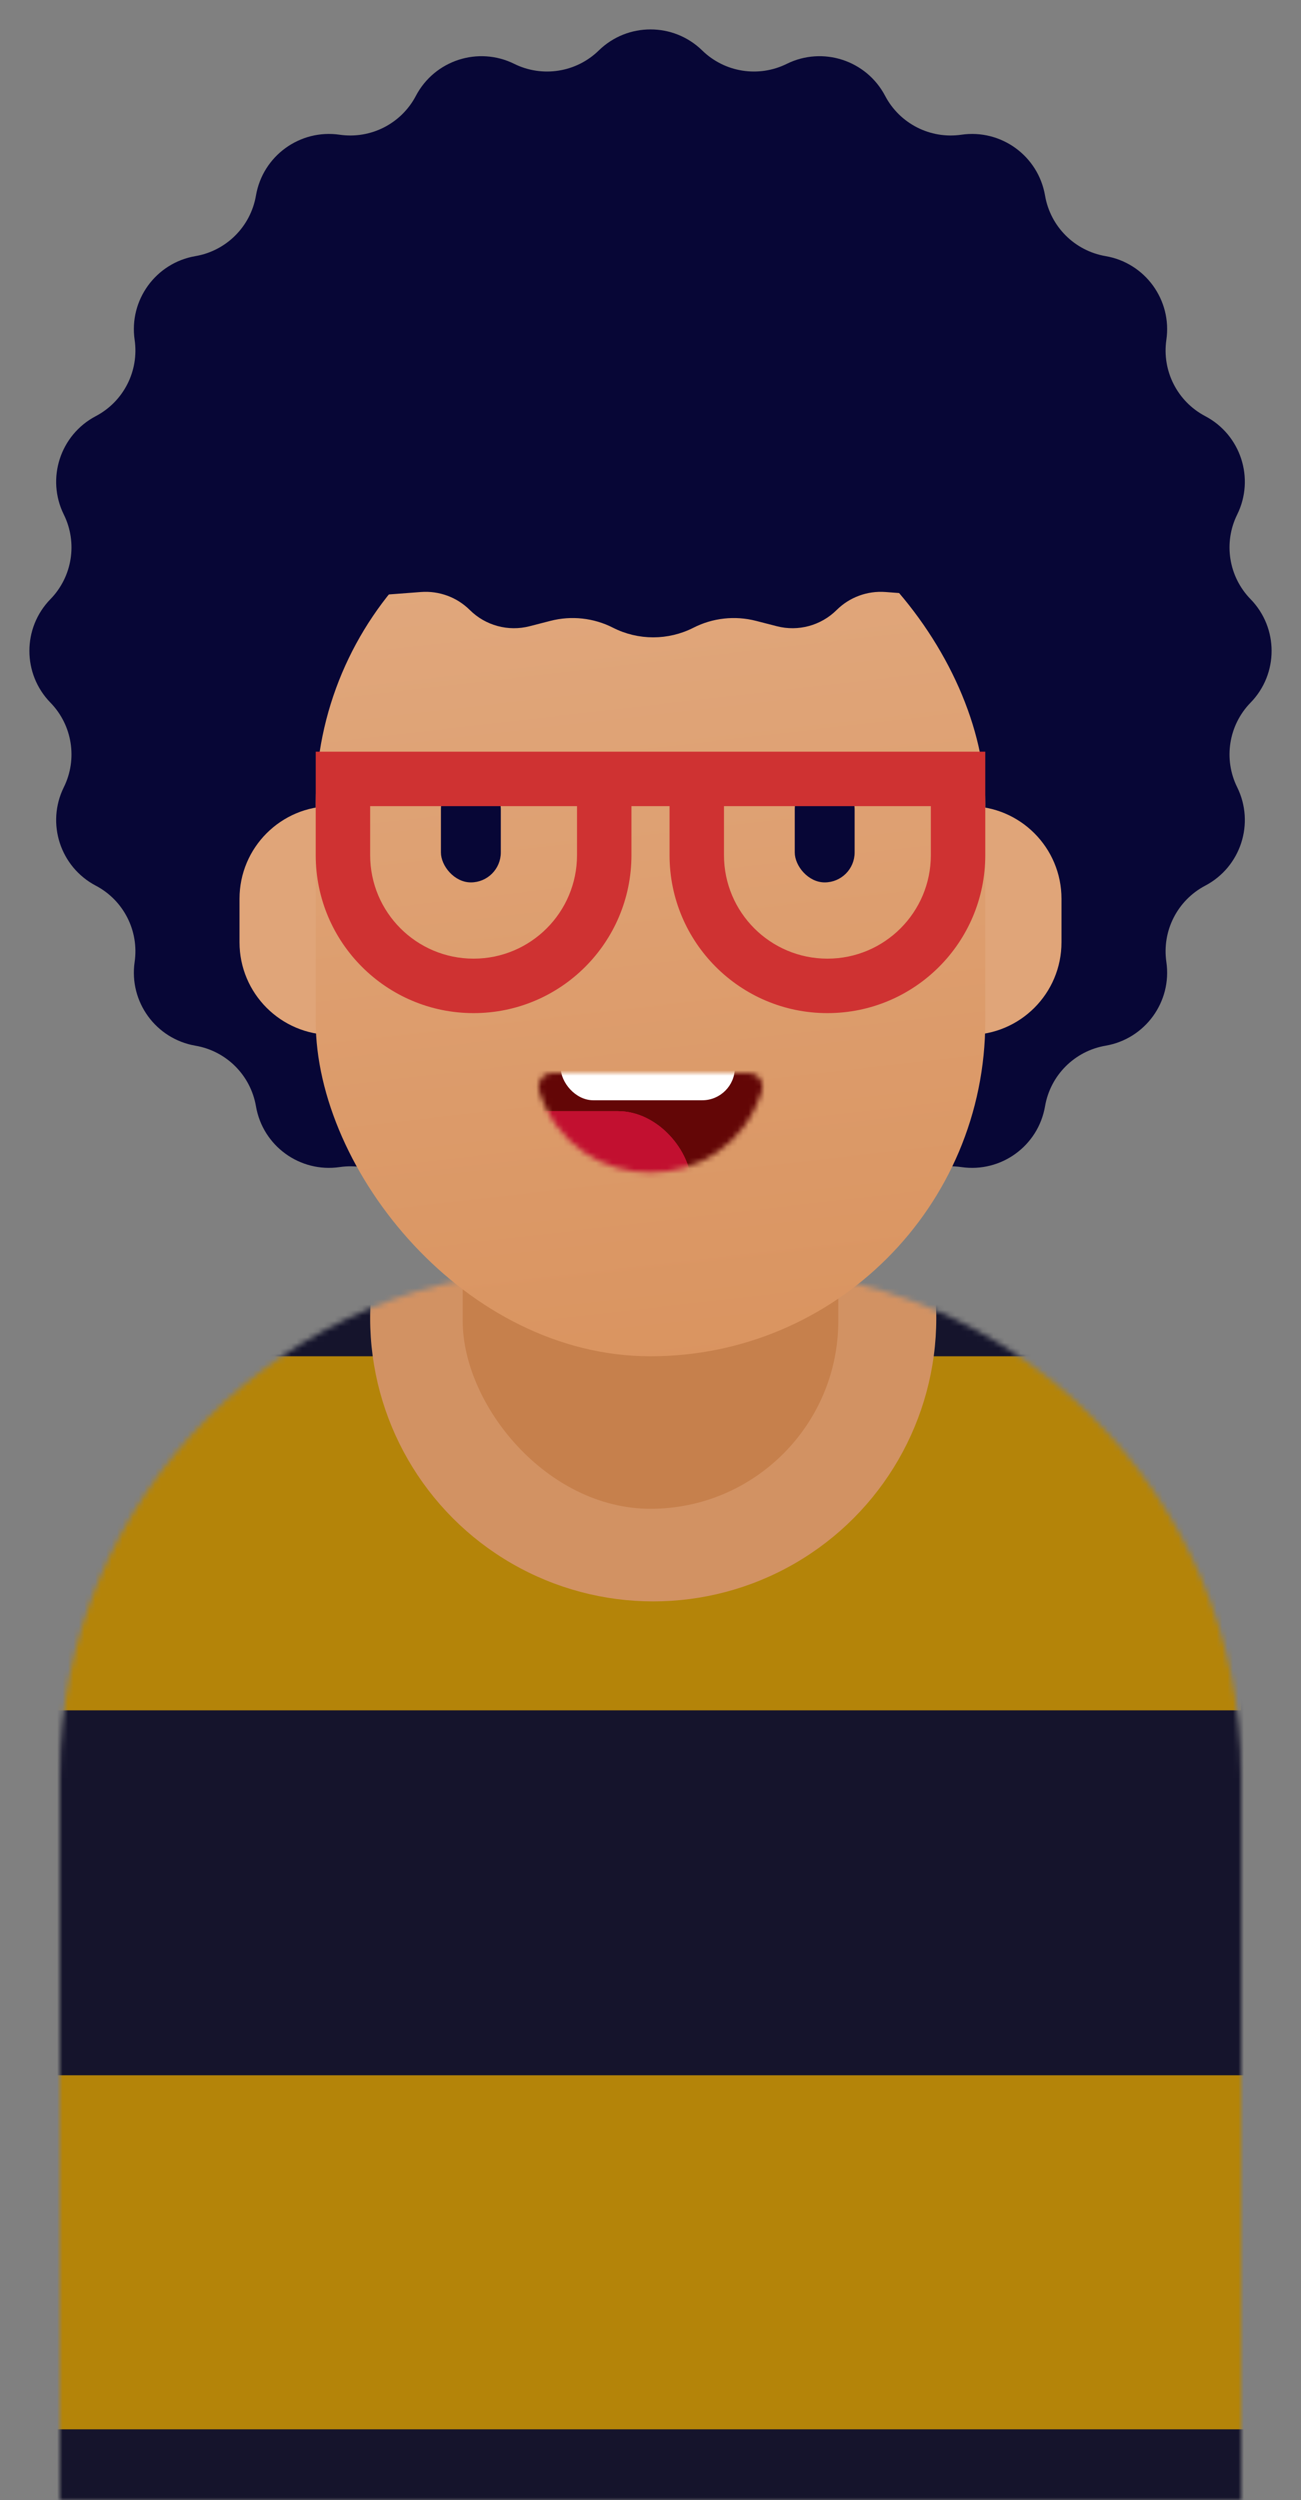 <svg width="239" height="459" viewBox="0 0 239 459" fill="none" xmlns="http://www.w3.org/2000/svg">
<rect x="0" y="0" width="239" height="459" fill="#808080" stroke="none"/>
<mask id="mask0" mask-type="alpha" maskUnits="userSpaceOnUse" x="11" y="233" width="217" height="226">
<path d="M11 326C11 274.638 52.638 233 104 233H135C186.362 233 228 274.638 228 326V459H11V326Z" fill="#15142C"/>
</mask>
<g mask="url(#mask0)">
<rect y="190" width="232" height="338" fill="#15142C"/>
<path d="M3 381H235V446H3V381Z" fill="#B48409"/>
<path d="M-4 249H228V314H-4V249Z" fill="#B48409"/>
<circle cx="120" cy="242" r="52" fill="#D29263"/>
</g>
<path d="M109.999 9.266C115.284 4.111 123.716 4.111 129.001 9.266V9.266C133.132 13.295 139.354 14.28 144.528 11.725V11.725C151.148 8.456 159.166 11.062 162.6 17.597V17.597C165.284 22.705 170.897 25.565 176.607 24.734V24.734C183.913 23.671 190.734 28.627 191.981 35.904V35.904C192.954 41.591 197.409 46.045 203.096 47.02V47.02C210.373 48.266 215.329 55.087 214.266 62.393V62.393C213.435 68.103 216.295 73.716 221.403 76.4V76.4C227.938 79.834 230.544 87.852 227.275 94.472V94.472C224.72 99.646 225.705 105.868 229.734 109.999V109.999C234.889 115.284 234.889 123.716 229.734 129.001V129.001C225.705 133.132 224.72 139.354 227.275 144.528V144.528C230.544 151.148 227.938 159.166 221.403 162.6V162.6C216.295 165.284 213.435 170.897 214.266 176.607V176.607C215.329 183.913 210.373 190.734 203.096 191.981V191.981C197.409 192.954 192.954 197.409 191.981 203.096V203.096C190.734 210.373 183.913 215.329 176.607 214.266V214.266C170.897 213.435 165.284 216.295 162.6 221.403V221.403C159.166 227.938 151.148 230.544 144.528 227.275V227.275C139.354 224.72 133.132 225.705 129.001 229.734V229.734C123.716 234.889 115.284 234.889 109.999 229.734V229.734C105.868 225.705 99.646 224.72 94.472 227.275V227.275C87.852 230.544 79.834 227.938 76.4 221.403V221.403C73.716 216.295 68.103 213.435 62.393 214.266V214.266C55.087 215.329 48.266 210.373 47.02 203.096V203.096C46.045 197.409 41.591 192.954 35.904 191.981V191.981C28.627 190.734 23.671 183.913 24.734 176.607V176.607C25.565 170.897 22.705 165.284 17.597 162.6V162.6C11.062 159.166 8.456 151.148 11.725 144.528V144.528C14.28 139.354 13.295 133.132 9.266 129.001V129.001C4.111 123.716 4.111 115.284 9.266 109.999V109.999C13.295 105.868 14.28 99.646 11.725 94.472V94.472C8.456 87.852 11.062 79.834 17.597 76.4V76.4C22.705 73.716 25.565 68.103 24.734 62.393V62.393C23.671 55.087 28.627 48.266 35.904 47.02V47.02C41.591 46.045 46.045 41.591 47.02 35.904V35.904C48.266 28.627 55.087 23.671 62.393 24.734V24.734C68.103 25.565 73.716 22.705 76.4 17.597V17.597C79.834 11.062 87.852 8.456 94.472 11.725V11.725C99.646 14.28 105.868 13.295 109.999 9.266V9.266Z" fill="#070636"/>
<rect x="85" y="175" width="69" height="102" rx="34.5" fill="#C6804C"/>
<path d="M178 148V148C187.389 148 195 155.611 195 165V173C195 182.389 187.389 190 178 190V190V148Z" fill="#E0A579"/>
<path d="M61 190V190C51.611 190 44 182.389 44 173V165C44 155.611 51.611 148 61 148V148L61 190Z" fill="#E0A579"/>
<rect x="58" y="86" width="123" height="163" rx="61.5" fill="url(#paint0_linear)"/>
<path d="M112.601 24.761C117.251 22.398 122.749 22.398 127.399 24.761V24.761C130.942 26.562 135.02 27.009 138.868 26.019L142.712 25.029C146.641 24.018 150.812 25.148 153.692 28.006V28.006C156.063 30.359 159.34 31.566 162.672 31.313L169.973 30.759C173.073 30.523 175.934 32.434 176.904 35.388V35.388C177.747 37.952 180.034 39.769 182.723 40.009L190.813 40.731C193.535 40.974 195.369 43.628 194.634 46.26V46.26C193.983 48.593 195.353 51.011 197.689 51.651L203.135 53.142C205.971 53.919 206.954 57.439 204.932 59.573V59.573C203.166 61.438 203.658 64.472 205.923 65.683L206.605 66.047C209.764 67.736 209.764 72.264 206.605 73.953L205.923 74.317C203.658 75.528 203.166 78.562 204.932 80.427V80.427C206.954 82.561 205.971 86.081 203.135 86.858L197.689 88.349C195.353 88.989 193.983 91.407 194.634 93.74V93.74C195.369 96.372 193.535 99.026 190.813 99.269L182.723 99.991C180.034 100.231 177.747 102.048 176.904 104.612V104.612C175.934 107.566 173.073 109.477 169.973 109.241L162.672 108.687C159.34 108.434 156.063 109.641 153.692 111.994V111.994C150.812 114.851 146.641 115.982 142.712 114.971L138.868 113.981C135.02 112.991 130.942 113.438 127.399 115.239V115.239C122.749 117.602 117.251 117.602 112.601 115.239V115.239C109.058 113.438 104.98 112.991 101.132 113.981L97.288 114.971C93.359 115.982 89.188 114.851 86.308 111.994V111.994C83.937 109.641 80.66 108.434 77.328 108.687L70.027 109.241C66.927 109.477 64.066 107.566 63.096 104.612V104.612C62.253 102.048 59.966 100.231 57.277 99.991L49.187 99.269C46.465 99.026 44.631 96.372 45.366 93.74V93.74C46.017 91.407 44.647 88.989 42.311 88.349L36.865 86.858C34.029 86.081 33.046 82.561 35.068 80.427V80.427C36.834 78.562 36.342 75.528 34.077 74.317L33.395 73.953C30.236 72.264 30.236 67.736 33.395 66.047L34.077 65.683C36.342 64.472 36.834 61.438 35.068 59.573V59.573C33.046 57.439 34.029 53.919 36.865 53.142L42.311 51.651C44.647 51.011 46.017 48.593 45.366 46.26V46.26C44.631 43.628 46.465 40.974 49.187 40.731L57.277 40.009C59.966 39.769 62.253 37.952 63.096 35.388V35.388C64.066 32.434 66.927 30.523 70.027 30.759L77.328 31.313C80.66 31.566 83.937 30.359 86.308 28.006V28.006C89.188 25.148 93.359 24.018 97.288 25.029L101.132 26.019C104.98 27.009 109.058 26.562 112.601 24.761V24.761Z" fill="#070636"/>
<rect x="81" y="143" width="11" height="19" rx="5.5" fill="#070636"/>
<rect x="146" y="143" width="11" height="19" rx="5.5" fill="#070636"/>
<mask id="mask1" mask-type="alpha" maskUnits="userSpaceOnUse" x="98" y="197" width="43" height="19">
<path d="M139.969 200.26C133.647 220.255 105.353 220.255 99.031 200.26V200.26C98.52 198.645 99.725 197 101.419 197H137.581C139.275 197 140.48 198.645 139.969 200.26V200.26Z" fill="#782E2E"/>
</mask>
<g mask="url(#mask1)">
<rect x="96" y="190" width="54" height="27" fill="#630606"/>
<rect x="73" y="204" width="54" height="27" rx="13.5" fill="#C21030"/>
<rect x="73" y="204" width="54" height="27" rx="13.5" fill="#C21030"/>
<rect x="73" y="204" width="54" height="27" rx="13.5" fill="#C21030"/>
<rect x="103" y="175" width="32" height="27" rx="6" fill="white"/>
</g>
<path fill-rule="evenodd" clip-rule="evenodd" d="M100 148H68V157C68 167.493 76.507 176 87 176C97.493 176 106 167.493 106 157V148H100ZM100 138H68H58V148V157C58 173.016 70.984 186 87 186C103.016 186 116 173.016 116 157V148H123V157C123 173.016 135.984 186 152 186C168.016 186 181 173.016 181 157V148V138H171H138H133H123H116H106H100ZM138 148H133V157C133 167.493 141.507 176 152 176C162.493 176 171 167.493 171 157V148H138Z" fill="#CF3232"/>
<defs>
<linearGradient id="paint0_linear" x1="119.5" y1="86" x2="173.5" y2="555" gradientUnits="userSpaceOnUse">
<stop stop-color="#E1A97F"/>
<stop offset="0.998" stop-color="#CC6D26"/>
</linearGradient>
</defs>
</svg>
